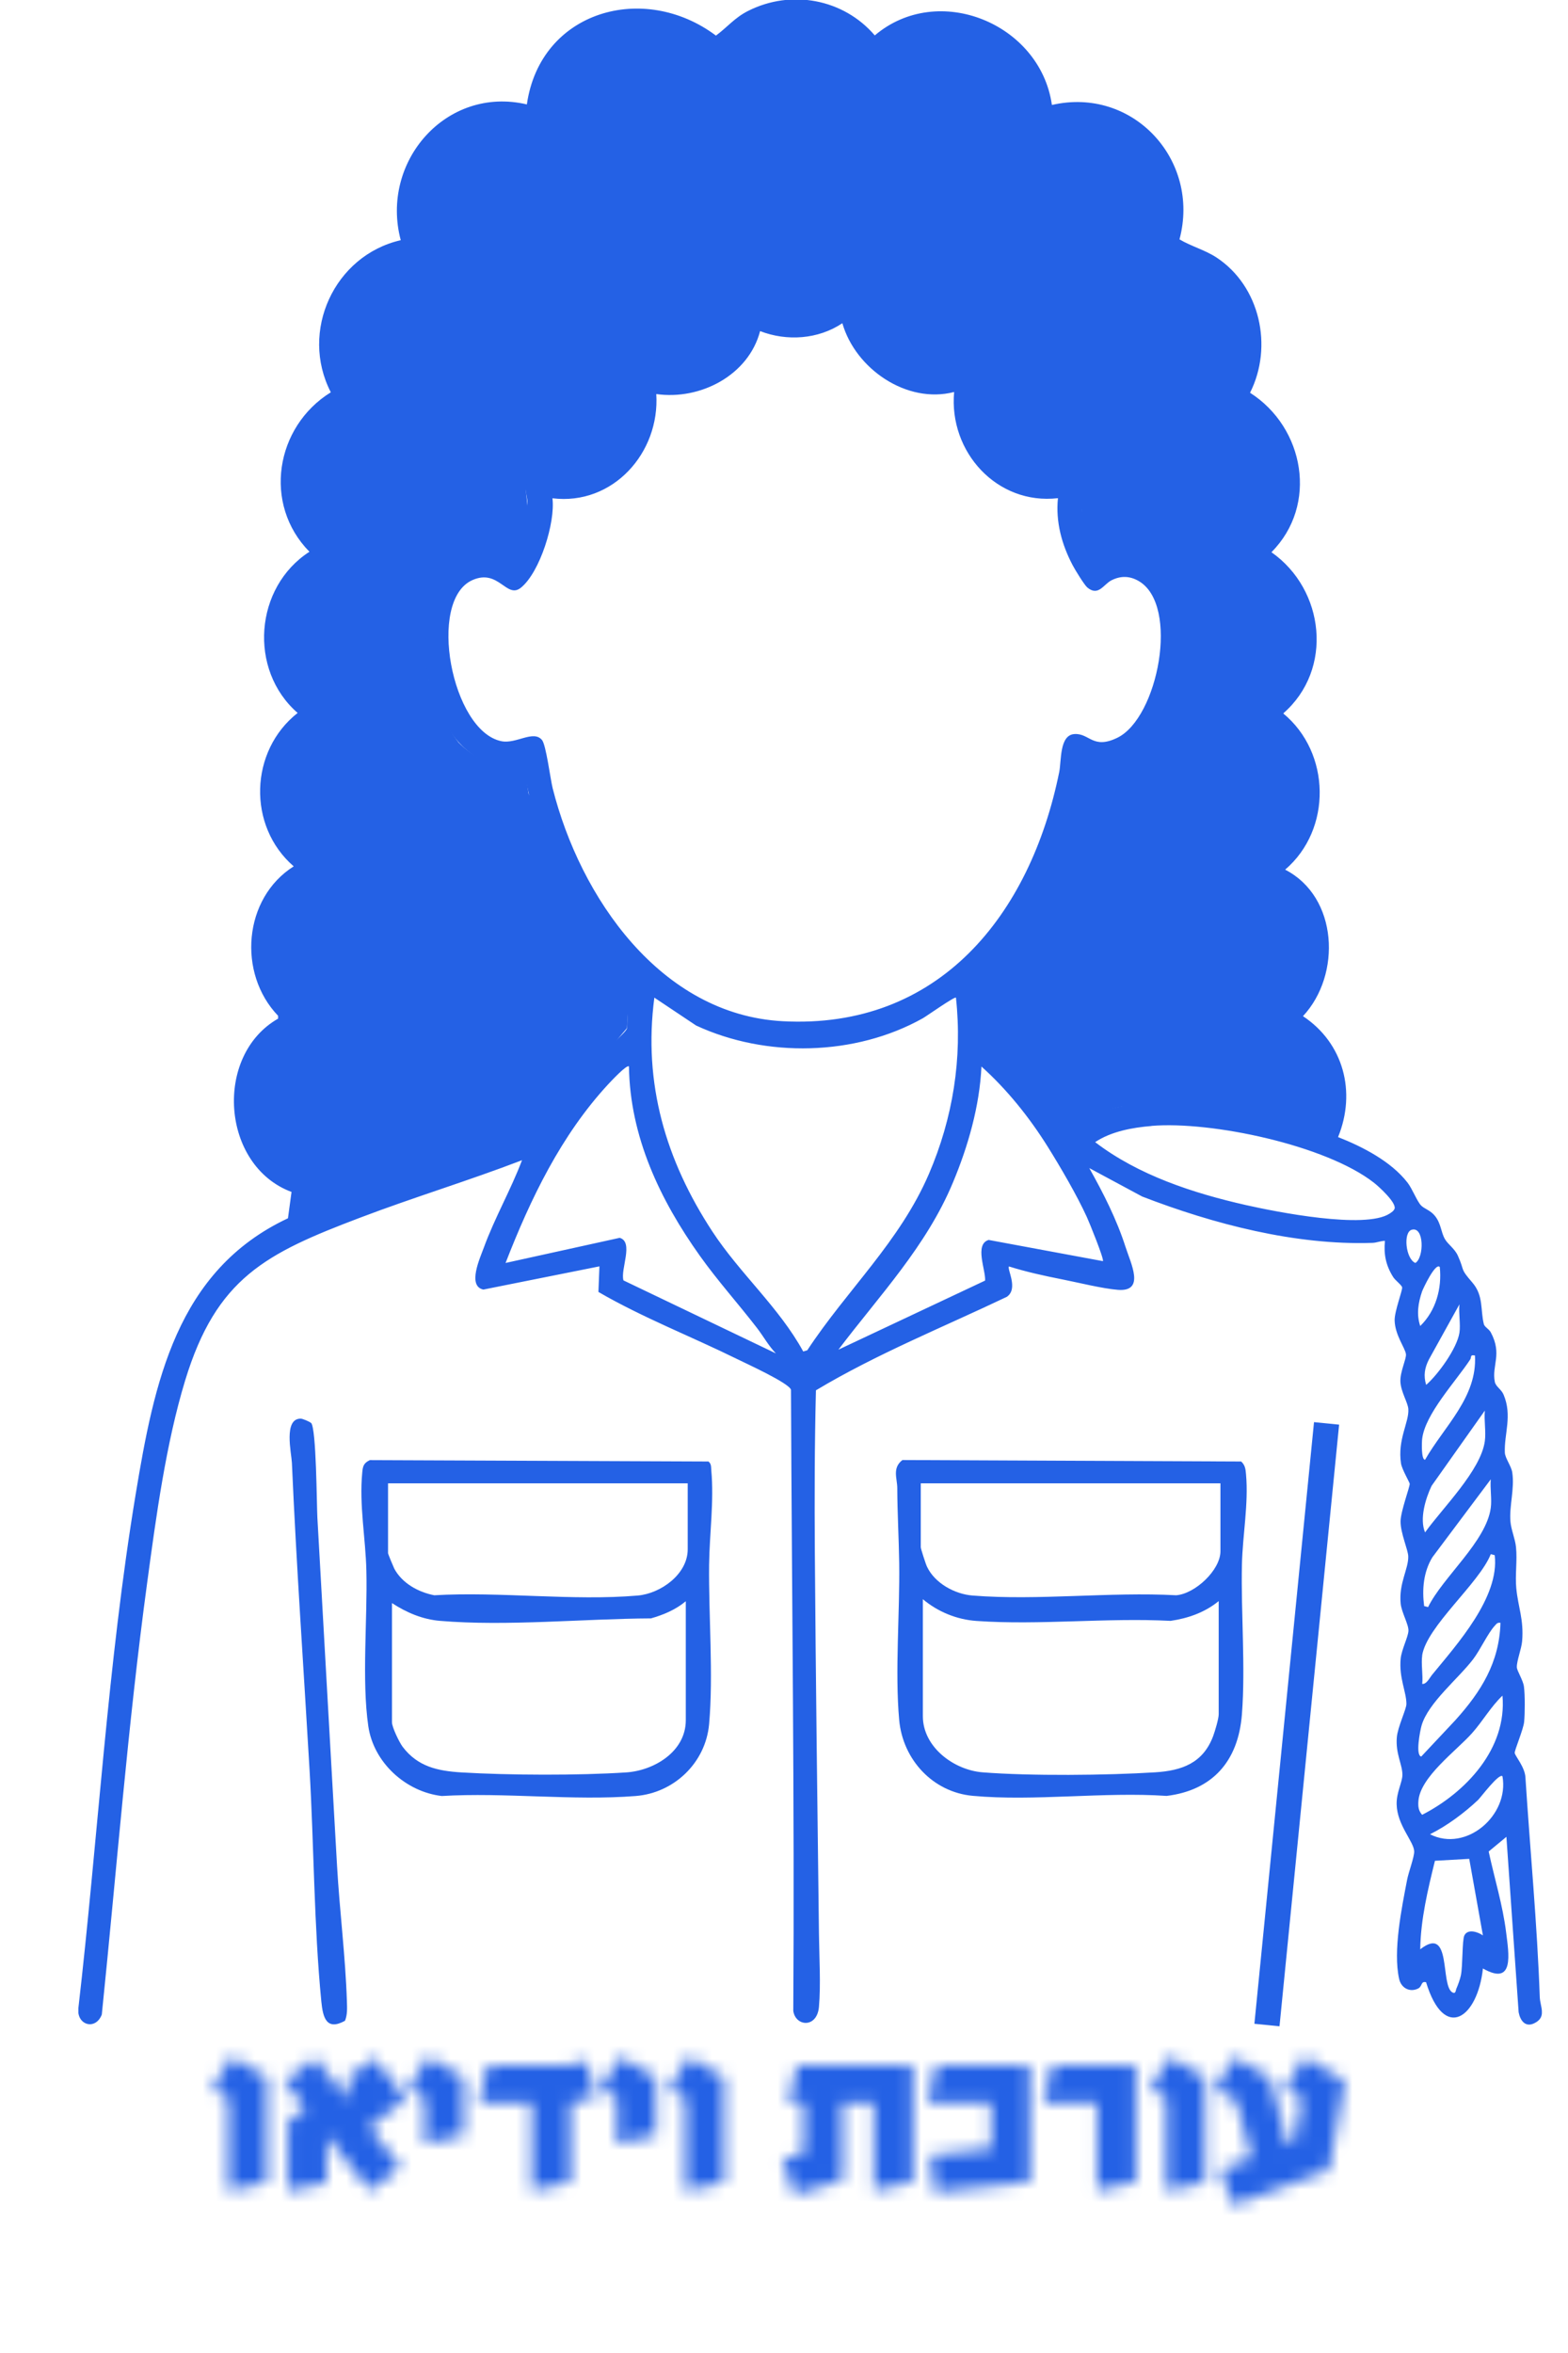 <svg width="120" height="180" viewBox="0 0 120 180" fill="none" xmlns="http://www.w3.org/2000/svg">
<mask id="path-1-inside-1_738_2583" fill="white">
<path d="M17.475 160.536L16.243 159.8L17.715 157.336L20.419 158.936V166.952L17.475 167.608V160.536ZM22.036 162.296L23.38 161.288L21.78 159.256L24.1 157.432L26.436 160.408L27.028 159.944L26.404 159.144L28.612 157.432L31.06 160.552L28.26 162.744L30.644 165.784L28.308 167.592L24.98 163.368V166.984L22.036 167.608V162.296ZM32.503 160.52L31.271 159.784L32.759 157.336L35.463 158.936V163.352L32.503 164.008V160.52ZM40.693 160.872H36.661L37.317 158.024H43.333L44.901 157.656L45.573 160.408L43.653 160.872V166.936L40.693 167.592V160.872ZM47.221 160.52L45.989 159.784L47.477 157.336L50.181 158.936V163.352L47.221 164.008V160.52ZM52.459 160.536L51.227 159.8L52.7 157.336L55.404 158.936V166.952L52.459 167.608V160.536ZM59.892 165.208L61.508 164.712V160.872H60.34L60.996 158.008H69.86V166.92L66.884 167.576V160.872H64.468V166.792L60.804 167.896L59.892 165.208ZM71.201 164.888L75.858 164.376V160.872H70.978L71.633 158.024H78.802L78.817 166.92L71.537 167.72L71.201 164.888ZM83.963 160.856H79.851L80.507 158.008H86.923V166.92L83.963 167.576V160.856ZM89.272 160.536L88.04 159.8L89.512 157.336L92.216 158.936V166.952L89.272 167.608V160.536ZM93.417 165.992L95.785 165.096L94.617 160.728L93.017 159.784L94.473 157.352L97.209 158.984L98.553 164.088L99.065 163.896L99.657 160.568L98.361 159.784L99.833 157.352L102.921 159.208L101.705 166.008L94.345 168.712L93.417 165.992Z"/>
</mask>
<path d="M17.475 160.536H20.475V158.834L19.014 157.961L17.475 160.536ZM16.243 159.8L13.668 158.261L12.129 160.837L14.705 162.375L16.243 159.8ZM17.715 157.336L19.243 154.754L16.672 153.233L15.14 155.797L17.715 157.336ZM20.419 158.936H23.419V157.225L21.947 156.354L20.419 158.936ZM20.419 166.952L21.072 169.88L23.419 169.357V166.952H20.419ZM17.475 167.608H14.475V171.35L18.128 170.536L17.475 167.608ZM17.475 160.536L19.014 157.961L17.782 157.225L16.243 159.8L14.705 162.375L15.937 163.111L17.475 160.536ZM16.243 159.8L18.819 161.339L20.291 158.875L17.715 157.336L15.14 155.797L13.668 158.261L16.243 159.8ZM17.715 157.336L16.187 159.918L18.891 161.518L20.419 158.936L21.947 156.354L19.243 154.754L17.715 157.336ZM20.419 158.936H17.419V166.952H20.419H23.419V158.936H20.419ZM20.419 166.952L19.767 164.024L16.823 164.68L17.475 167.608L18.128 170.536L21.072 169.88L20.419 166.952ZM17.475 167.608H20.475V160.536H17.475H14.475V167.608H17.475ZM22.036 162.296L20.236 159.896L19.036 160.796V162.296H22.036ZM23.38 161.288L25.18 163.688L27.637 161.845L25.737 159.432L23.38 161.288ZM21.78 159.256L19.926 156.898L17.566 158.753L19.423 161.112L21.78 159.256ZM24.1 157.432L26.46 155.58L24.606 153.218L22.246 155.074L24.1 157.432ZM26.436 160.408L24.076 162.26L25.927 164.618L28.287 162.769L26.436 160.408ZM27.028 159.944L28.879 162.305L31.234 160.459L29.393 158.099L27.028 159.944ZM26.404 159.144L24.566 156.773L22.188 158.617L24.038 160.989L26.404 159.144ZM28.612 157.432L30.972 155.58L29.131 153.233L26.774 155.061L28.612 157.432ZM31.06 160.552L32.909 162.914L35.274 161.063L33.42 158.7L31.06 160.552ZM28.26 162.744L26.411 160.382L24.047 162.233L25.899 164.595L28.26 162.744ZM30.644 165.784L32.48 168.156L34.868 166.308L33.005 163.933L30.644 165.784ZM28.308 167.592L25.951 169.449L27.792 171.785L30.144 169.964L28.308 167.592ZM24.98 163.368L27.337 161.511L21.98 154.713V163.368H24.98ZM24.98 166.984L25.602 169.919L27.98 169.415V166.984H24.98ZM22.036 167.608H19.036V171.311L22.658 170.543L22.036 167.608ZM22.036 162.296L23.836 164.696L25.18 163.688L23.38 161.288L21.58 158.888L20.236 159.896L22.036 162.296ZM23.38 161.288L25.737 159.432L24.137 157.4L21.78 159.256L19.423 161.112L21.023 163.144L23.38 161.288ZM21.78 159.256L23.634 161.614L25.954 159.79L24.1 157.432L22.246 155.074L19.926 156.898L21.78 159.256ZM24.1 157.432L21.74 159.284L24.076 162.26L26.436 160.408L28.796 158.556L26.46 155.58L24.1 157.432ZM26.436 160.408L28.287 162.769L28.879 162.305L27.028 159.944L25.177 157.583L24.585 158.047L26.436 160.408ZM27.028 159.944L29.393 158.099L28.77 157.299L26.404 159.144L24.038 160.989L24.663 161.789L27.028 159.944ZM26.404 159.144L28.242 161.515L30.45 159.803L28.612 157.432L26.774 155.061L24.566 156.773L26.404 159.144ZM28.612 157.432L26.252 159.284L28.7 162.404L31.06 160.552L33.42 158.7L30.972 155.58L28.612 157.432ZM31.06 160.552L29.211 158.19L26.411 160.382L28.26 162.744L30.109 165.106L32.909 162.914L31.06 160.552ZM28.26 162.744L25.899 164.595L28.283 167.635L30.644 165.784L33.005 163.933L30.621 160.893L28.26 162.744ZM30.644 165.784L28.808 163.412L26.472 165.22L28.308 167.592L30.144 169.964L32.48 168.156L30.644 165.784ZM28.308 167.592L30.665 165.735L27.337 161.511L24.98 163.368L22.623 165.225L25.951 169.449L28.308 167.592ZM24.98 163.368H21.98V166.984H24.98H27.98V163.368H24.98ZM24.98 166.984L24.358 164.049L21.414 164.673L22.036 167.608L22.658 170.543L25.602 169.919L24.98 166.984ZM22.036 167.608H25.036V162.296H22.036H19.036V167.608H22.036ZM32.503 160.52H35.503V158.818L34.041 157.945L32.503 160.52ZM31.271 159.784L28.707 158.226L27.137 160.809L29.732 162.359L31.271 159.784ZM32.759 157.336L34.286 154.754L31.735 153.244L30.195 155.778L32.759 157.336ZM35.463 158.936H38.463V157.225L36.99 156.354L35.463 158.936ZM35.463 163.352L36.112 166.281L38.463 165.76V163.352H35.463ZM32.503 164.008H29.503V167.746L33.152 166.937L32.503 164.008ZM32.503 160.52L34.041 157.945L32.809 157.209L31.271 159.784L29.732 162.359L30.964 163.095L32.503 160.52ZM31.271 159.784L33.834 161.342L35.322 158.894L32.759 157.336L30.195 155.778L28.707 158.226L31.271 159.784ZM32.759 157.336L31.231 159.918L33.935 161.518L35.463 158.936L36.99 156.354L34.286 154.754L32.759 157.336ZM35.463 158.936H32.463V163.352H35.463H38.463V158.936H35.463ZM35.463 163.352L34.813 160.423L31.854 161.079L32.503 164.008L33.152 166.937L36.112 166.281L35.463 163.352ZM32.503 164.008H35.503V160.52H32.503H29.503V164.008H32.503ZM40.693 160.872H43.693V157.872H40.693V160.872ZM36.661 160.872L33.738 160.199L32.892 163.872H36.661V160.872ZM37.317 158.024V155.024H34.93L34.394 157.351L37.317 158.024ZM43.333 158.024V161.024H43.681L44.019 160.945L43.333 158.024ZM44.901 157.656L47.816 156.944L47.11 154.056L44.216 154.735L44.901 157.656ZM45.573 160.408L46.278 163.324L49.201 162.618L48.488 159.696L45.573 160.408ZM43.653 160.872L42.949 157.956L40.653 158.511V160.872H43.653ZM43.653 166.936L44.302 169.865L46.653 169.344V166.936H43.653ZM40.693 167.592H37.693V171.33L41.342 170.521L40.693 167.592ZM40.693 160.872V157.872H36.661V160.872V163.872H40.693V160.872ZM36.661 160.872L39.585 161.545L40.241 158.697L37.317 158.024L34.394 157.351L33.738 160.199L36.661 160.872ZM37.317 158.024V161.024H43.333V158.024V155.024H37.317V158.024ZM43.333 158.024L44.019 160.945L45.587 160.577L44.901 157.656L44.216 154.735L42.648 155.103L43.333 158.024ZM44.901 157.656L41.987 158.368L42.659 161.12L45.573 160.408L48.488 159.696L47.816 156.944L44.901 157.656ZM45.573 160.408L44.868 157.492L42.949 157.956L43.653 160.872L44.358 163.788L46.278 163.324L45.573 160.408ZM43.653 160.872H40.653V166.936H43.653H46.653V160.872H43.653ZM43.653 166.936L43.004 164.007L40.044 164.663L40.693 167.592L41.342 170.521L44.302 169.865L43.653 166.936ZM40.693 167.592H43.693V160.872H40.693H37.693V167.592H40.693ZM47.221 160.52H50.221V158.818L48.76 157.945L47.221 160.52ZM45.989 159.784L43.426 158.226L41.856 160.809L44.451 162.359L45.989 159.784ZM47.477 157.336L49.005 154.754L46.454 153.244L44.914 155.778L47.477 157.336ZM50.181 158.936H53.181V157.225L51.709 156.354L50.181 158.936ZM50.181 163.352L50.831 166.281L53.181 165.76V163.352H50.181ZM47.221 164.008H44.221V167.746L47.87 166.937L47.221 164.008ZM47.221 160.52L48.76 157.945L47.528 157.209L45.989 159.784L44.451 162.359L45.683 163.095L47.221 160.52ZM45.989 159.784L48.553 161.342L50.041 158.894L47.477 157.336L44.914 155.778L43.426 158.226L45.989 159.784ZM47.477 157.336L45.95 159.918L48.654 161.518L50.181 158.936L51.709 156.354L49.005 154.754L47.477 157.336ZM50.181 158.936H47.181V163.352H50.181H53.181V158.936H50.181ZM50.181 163.352L49.532 160.423L46.572 161.079L47.221 164.008L47.87 166.937L50.831 166.281L50.181 163.352ZM47.221 164.008H50.221V160.52H47.221H44.221V164.008H47.221ZM52.459 160.536H55.459V158.834L53.998 157.961L52.459 160.536ZM51.227 159.8L48.652 158.261L47.114 160.837L49.689 162.375L51.227 159.8ZM52.7 157.336L54.227 154.754L51.656 153.233L50.124 155.797L52.7 157.336ZM55.404 158.936H58.404V157.225L56.931 156.354L55.404 158.936ZM55.404 166.952L56.056 169.88L58.404 169.357V166.952H55.404ZM52.459 167.608H49.459V171.35L53.112 170.536L52.459 167.608ZM52.459 160.536L53.998 157.961L52.766 157.225L51.227 159.8L49.689 162.375L50.921 163.111L52.459 160.536ZM51.227 159.8L53.803 161.339L55.275 158.875L52.7 157.336L50.124 155.797L48.652 158.261L51.227 159.8ZM52.7 157.336L51.172 159.918L53.876 161.518L55.404 158.936L56.931 156.354L54.227 154.754L52.7 157.336ZM55.404 158.936H52.404V166.952H55.404H58.404V158.936H55.404ZM55.404 166.952L54.751 164.024L51.807 164.68L52.459 167.608L53.112 170.536L56.056 169.88L55.404 166.952ZM52.459 167.608H55.459V160.536H52.459H49.459V167.608H52.459ZM59.892 165.208L59.012 162.34L56.058 163.246L57.051 166.172L59.892 165.208ZM61.508 164.712L62.388 167.58L64.508 166.929V164.712H61.508ZM61.508 160.872H64.508V157.872H61.508V160.872ZM60.34 160.872L57.416 160.202L56.575 163.872H60.34V160.872ZM60.996 158.008V155.008H58.605L58.072 157.338L60.996 158.008ZM69.86 158.008H72.86V155.008H69.86V158.008ZM69.86 166.92L70.506 169.85L72.86 169.331V166.92H69.86ZM66.884 167.576H63.884V171.309L67.53 170.506L66.884 167.576ZM66.884 160.872H69.884V157.872H66.884V160.872ZM64.468 160.872V157.872H61.468V160.872H64.468ZM64.468 166.792L65.333 169.664L67.468 169.021V166.792H64.468ZM60.804 167.896L57.963 168.86L58.894 171.605L61.669 170.768L60.804 167.896ZM59.892 165.208L60.772 168.076L62.388 167.58L61.508 164.712L60.628 161.844L59.012 162.34L59.892 165.208ZM61.508 164.712H64.508V160.872H61.508H58.508V164.712H61.508ZM61.508 160.872V157.872H60.34V160.872V163.872H61.508V160.872ZM60.34 160.872L63.264 161.542L63.92 158.678L60.996 158.008L58.072 157.338L57.416 160.202L60.34 160.872ZM60.996 158.008V161.008H69.86V158.008V155.008H60.996V158.008ZM69.86 158.008H66.86V166.92H69.86H72.86V158.008H69.86ZM69.86 166.92L69.214 163.99L66.238 164.646L66.884 167.576L67.53 170.506L70.506 169.85L69.86 166.92ZM66.884 167.576H69.884V160.872H66.884H63.884V167.576H66.884ZM66.884 160.872V157.872H64.468V160.872V163.872H66.884V160.872ZM64.468 160.872H61.468V166.792H64.468H67.468V160.872H64.468ZM64.468 166.792L63.602 163.92L59.938 165.024L60.804 167.896L61.669 170.768L65.333 169.664L64.468 166.792ZM60.804 167.896L63.645 166.932L62.733 164.244L59.892 165.208L57.051 166.172L57.963 168.86L60.804 167.896ZM71.201 164.888L70.874 161.906L67.866 162.237L68.222 165.241L71.201 164.888ZM75.858 164.376L76.185 167.358L78.858 167.064V164.376H75.858ZM75.858 160.872H78.858V157.872H75.858V160.872ZM70.978 160.872L68.054 160.199L67.208 163.872H70.978V160.872ZM71.633 158.024V155.024H69.246L68.71 157.351L71.633 158.024ZM78.802 158.024L81.802 158.019L81.796 155.024H78.802V158.024ZM78.817 166.92L79.145 169.902L81.822 169.608L81.817 166.915L78.817 166.92ZM71.537 167.72L68.558 168.073L68.909 171.027L71.865 170.702L71.537 167.72ZM71.201 164.888L71.529 167.87L76.185 167.358L75.858 164.376L75.53 161.394L70.874 161.906L71.201 164.888ZM75.858 164.376H78.858V160.872H75.858H72.858V164.376H75.858ZM75.858 160.872V157.872H70.978V160.872V163.872H75.858V160.872ZM70.978 160.872L73.901 161.545L74.557 158.697L71.633 158.024L68.71 157.351L68.054 160.199L70.978 160.872ZM71.633 158.024V161.024H78.802V158.024V155.024H71.633V158.024ZM78.802 158.024L75.802 158.029L75.817 166.925L78.817 166.92L81.817 166.915L81.802 158.019L78.802 158.024ZM78.817 166.92L78.49 163.938L71.21 164.738L71.537 167.72L71.865 170.702L79.145 169.902L78.817 166.92ZM71.537 167.72L74.517 167.367L74.181 164.535L71.201 164.888L68.222 165.241L68.558 168.073L71.537 167.72ZM83.963 160.856H86.963V157.856H83.963V160.856ZM79.851 160.856L76.927 160.183L76.081 163.856H79.851V160.856ZM80.507 158.008V155.008H78.119L77.583 157.335L80.507 158.008ZM86.923 158.008H89.923V155.008H86.923V158.008ZM86.923 166.92L87.572 169.849L89.923 169.328V166.92H86.923ZM83.963 167.576H80.963V171.314L84.612 170.505L83.963 167.576ZM83.963 160.856V157.856H79.851V160.856V163.856H83.963V160.856ZM79.851 160.856L82.774 161.529L83.43 158.681L80.507 158.008L77.583 157.335L76.927 160.183L79.851 160.856ZM80.507 158.008V161.008H86.923V158.008V155.008H80.507V158.008ZM86.923 158.008H83.923V166.92H86.923H89.923V158.008H86.923ZM86.923 166.92L86.273 163.991L83.314 164.647L83.963 167.576L84.612 170.505L87.572 169.849L86.923 166.92ZM83.963 167.576H86.963V160.856H83.963H80.963V167.576H83.963ZM89.272 160.536H92.272V158.834L90.811 157.961L89.272 160.536ZM88.04 159.8L85.465 158.261L83.926 160.837L86.501 162.375L88.04 159.8ZM89.512 157.336L91.04 154.754L88.469 153.233L86.937 155.797L89.512 157.336ZM92.216 158.936H95.216V157.225L93.744 156.354L92.216 158.936ZM92.216 166.952L92.868 169.88L95.216 169.357V166.952H92.216ZM89.272 167.608H86.272V171.35L89.924 170.536L89.272 167.608ZM89.272 160.536L90.811 157.961L89.579 157.225L88.04 159.8L86.501 162.375L87.733 163.111L89.272 160.536ZM88.04 159.8L90.615 161.339L92.087 158.875L89.512 157.336L86.937 155.797L85.465 158.261L88.04 159.8ZM89.512 157.336L87.984 159.918L90.688 161.518L92.216 158.936L93.744 156.354L91.04 154.754L89.512 157.336ZM92.216 158.936H89.216V166.952H92.216H95.216V158.936H92.216ZM92.216 166.952L91.564 164.024L88.62 164.68L89.272 167.608L89.924 170.536L92.868 169.88L92.216 166.952ZM89.272 167.608H92.272V160.536H89.272H86.272V167.608H89.272ZM93.417 165.992L92.355 163.186L89.64 164.213L90.578 166.961L93.417 165.992ZM95.785 165.096L96.847 167.902L99.384 166.942L98.683 164.321L95.785 165.096ZM94.617 160.728L97.515 159.953L97.198 158.768L96.141 158.144L94.617 160.728ZM93.017 159.784L90.443 158.243L88.892 160.834L91.492 162.368L93.017 159.784ZM94.473 157.352L96.01 154.776L93.437 153.241L91.899 155.811L94.473 157.352ZM97.209 158.984L100.11 158.22L99.798 157.035L98.746 156.408L97.209 158.984ZM98.553 164.088L95.652 164.852L96.497 168.063L99.606 166.897L98.553 164.088ZM99.065 163.896L100.118 166.705L101.719 166.105L102.019 164.421L99.065 163.896ZM99.657 160.568L102.611 161.093L102.971 159.067L101.21 158.001L99.657 160.568ZM98.361 159.784L95.794 158.231L94.241 160.798L96.808 162.351L98.361 159.784ZM99.833 157.352L101.378 154.781L98.815 153.24L97.266 155.799L99.833 157.352ZM102.921 159.208L105.874 159.736L106.238 157.701L104.466 156.637L102.921 159.208ZM101.705 166.008L102.739 168.824L104.355 168.23L104.658 166.536L101.705 166.008ZM94.345 168.712L91.506 169.681L92.497 172.587L95.379 171.528L94.345 168.712ZM93.417 165.992L94.479 168.798L96.847 167.902L95.785 165.096L94.723 162.29L92.355 163.186L93.417 165.992ZM95.785 165.096L98.683 164.321L97.515 159.953L94.617 160.728L91.719 161.503L92.887 165.871L95.785 165.096ZM94.617 160.728L96.141 158.144L94.541 157.2L93.017 159.784L91.492 162.368L93.092 163.312L94.617 160.728ZM93.017 159.784L95.591 161.325L97.047 158.893L94.473 157.352L91.899 155.811L90.443 158.243L93.017 159.784ZM94.473 157.352L92.936 159.928L95.672 161.56L97.209 158.984L98.746 156.408L96.01 154.776L94.473 157.352ZM97.209 158.984L94.308 159.748L95.652 164.852L98.553 164.088L101.454 163.324L100.11 158.22L97.209 158.984ZM98.553 164.088L99.606 166.897L100.118 166.705L99.065 163.896L98.011 161.087L97.499 161.279L98.553 164.088ZM99.065 163.896L102.019 164.421L102.611 161.093L99.657 160.568L96.703 160.043L96.111 163.371L99.065 163.896ZM99.657 160.568L101.21 158.001L99.914 157.217L98.361 159.784L96.808 162.351L98.104 163.135L99.657 160.568ZM98.361 159.784L100.927 161.337L102.399 158.905L99.833 157.352L97.266 155.799L95.794 158.231L98.361 159.784ZM99.833 157.352L98.287 159.923L101.375 161.779L102.921 159.208L104.466 156.637L101.378 154.781L99.833 157.352ZM102.921 159.208L99.968 158.68L98.752 165.48L101.705 166.008L104.658 166.536L105.874 159.736L102.921 159.208ZM101.705 166.008L100.67 163.192L93.31 165.896L94.345 168.712L95.379 171.528L102.739 168.824L101.705 166.008ZM94.345 168.712L97.184 167.743L96.256 165.023L93.417 165.992L90.578 166.961L91.506 169.681L94.345 168.712Z" fill="#2461E5" mask="url(#path-1-inside-1_738_2583)"/>
<g clip-path="url(#clip0_738_2583)">
<path d="M28.305 111.697L54.219 111.802C54.45 111.985 54.415 112.23 54.436 112.483C54.653 114.848 54.296 117.354 54.268 119.705C54.226 123.572 54.604 128.141 54.268 131.896C54.002 134.85 51.589 137.159 48.651 137.391C43.881 137.77 38.629 137.103 33.809 137.391C31.047 137.068 28.592 134.836 28.186 132.05C27.675 128.506 28.13 123.86 28.039 120.161C27.983 117.683 27.48 115.136 27.724 112.637C27.766 112.174 27.829 111.921 28.291 111.704L28.305 111.697ZM52.631 113.472H29.697V118.813C29.697 118.877 30.096 119.838 30.172 119.992C30.767 121.115 32.019 121.803 33.236 122.035C38.265 121.74 43.853 122.484 48.812 122.056C50.561 121.901 52.631 120.428 52.631 118.519V113.479V113.472ZM29.998 122.645V131.748C29.998 132.127 30.557 133.285 30.816 133.629C31.97 135.152 33.502 135.475 35.313 135.587C38.971 135.805 44.273 135.826 47.917 135.587C50.022 135.454 52.484 134.015 52.484 131.594V122.491C51.715 123.137 50.778 123.53 49.819 123.803C44.686 123.831 38.768 124.421 33.677 123.993C32.334 123.881 31.117 123.361 30.005 122.638L29.998 122.645Z" fill="#2461E5"/>
<path d="M69.068 111.69L94.989 111.802C95.296 112.09 95.324 112.392 95.359 112.785C95.562 115.038 95.094 117.459 95.045 119.705C94.968 123.411 95.324 127.509 95.045 131.138C94.765 134.766 92.757 136.963 89.281 137.384C84.497 137.054 79.154 137.812 74.439 137.377C71.39 137.096 69.096 134.612 68.816 131.587C68.48 127.888 68.872 123.361 68.816 119.55C68.788 117.67 68.676 115.747 68.669 113.838C68.669 113.101 68.263 112.308 69.061 111.69H69.068ZM93.401 113.473H70.467V118.364C70.467 118.47 70.851 119.663 70.942 119.845C71.544 121.123 73.082 121.951 74.432 122.056C79.433 122.456 84.959 121.761 90.016 122.035C91.457 121.923 93.401 120.112 93.401 118.666V113.48V113.473ZM93.254 122.491C92.212 123.347 90.904 123.804 89.582 123.993C84.735 123.74 79.538 124.337 74.74 124C73.215 123.895 71.775 123.298 70.627 122.337V131.285C70.627 133.65 72.999 135.405 75.195 135.58C78.853 135.868 84.707 135.812 88.4 135.58C90.442 135.454 92.065 134.879 92.841 132.815C92.981 132.436 93.268 131.482 93.268 131.138V122.491H93.254Z" fill="#2461E5"/>
<path d="M23.808 108.847C24.213 109.275 24.234 115.066 24.29 116.111C24.787 124.989 25.29 133.854 25.794 142.725C25.99 146.171 26.437 149.659 26.549 153.098C26.563 153.596 26.598 154.109 26.402 154.586C24.968 155.379 24.71 154.312 24.591 153.105C24.024 147.301 24.031 141.209 23.689 135.363C23.234 127.551 22.681 119.733 22.339 111.9C22.304 111.156 21.681 108.51 23.017 108.524C23.157 108.524 23.709 108.756 23.8 108.854L23.808 108.847Z" fill="#2461E5"/>
<path d="M100.562 108.791L96 154.815L97.921 155.007L102.483 108.983L100.562 108.791Z" fill="#2461E5"/>
<path d="M80.51 8.029C86.686 6.604 91.89 12.226 90.267 18.311C91.163 18.844 92.212 19.118 93.093 19.693C96.436 21.89 97.451 26.508 95.667 30.045C99.836 32.705 100.899 38.636 97.304 42.243C101.389 45.107 102.067 51.213 98.206 54.575C101.85 57.578 101.955 63.446 98.353 66.527C102.41 68.611 102.675 74.57 99.717 77.735C102.822 79.791 103.809 83.532 102.403 86.985C104.277 87.722 106.452 88.838 107.711 90.459C108.082 90.93 108.432 91.87 108.747 92.207C108.998 92.474 109.46 92.572 109.817 93.014C110.299 93.618 110.264 94.242 110.586 94.797C110.824 95.204 111.327 95.513 111.572 96.06C112.132 97.302 111.691 96.972 112.677 98.109C113.552 99.12 113.286 100.208 113.559 101.289C113.615 101.52 113.943 101.647 114.097 101.934C114.985 103.605 114.153 104.454 114.398 105.703C114.468 106.075 114.895 106.272 115.069 106.686C115.755 108.3 115.104 109.697 115.167 111.128C115.188 111.549 115.664 112.16 115.734 112.637C115.923 113.887 115.496 115.206 115.594 116.385C115.643 117.017 115.958 117.712 116.021 118.357C116.126 119.382 115.944 120.491 116.042 121.494C116.181 122.954 116.629 123.881 116.489 125.551C116.44 126.134 116.07 127.06 116.084 127.537C116.091 127.818 116.566 128.527 116.629 129.025C116.713 129.678 116.706 131.046 116.643 131.72C116.587 132.303 115.888 133.924 115.923 134.106C115.979 134.366 116.692 135.18 116.741 135.952C117.098 141.518 117.643 147.167 117.839 152.775C117.867 153.519 118.392 154.305 117.419 154.775C116.741 155.105 116.349 154.586 116.223 153.94L115.286 140.514L113.929 141.637C114.37 143.693 115.006 145.729 115.265 147.827C115.461 149.413 115.93 151.975 113.489 150.585C113.083 154.361 110.537 156.221 109.138 151.638C108.719 151.533 108.872 151.961 108.509 152.129C107.858 152.431 107.222 152.059 107.075 151.378C106.599 149.231 107.271 145.967 107.69 143.785C107.795 143.23 108.243 142.051 108.229 141.623C108.201 140.865 106.921 139.63 106.886 138.023C106.865 137.103 107.327 136.345 107.327 135.763C107.327 134.977 106.795 134.162 106.9 132.906C106.963 132.113 107.641 130.731 107.634 130.345C107.634 129.432 107.054 128.351 107.194 126.884C107.264 126.19 107.753 125.256 107.788 124.772C107.823 124.288 107.264 123.361 107.194 122.673C107.04 121.129 107.795 120.021 107.774 119.066C107.767 118.561 107.173 117.276 107.187 116.371C107.194 115.613 107.9 113.732 107.886 113.508C107.886 113.409 107.299 112.42 107.222 111.963C106.935 110.132 107.844 108.798 107.781 107.795C107.746 107.282 107.208 106.482 107.173 105.682C107.145 104.938 107.634 103.963 107.599 103.598C107.55 103.127 106.76 102.145 106.732 101.008C106.718 100.306 107.348 98.692 107.306 98.481C107.271 98.299 106.774 97.948 106.613 97.681C106.068 96.811 105.886 95.955 105.991 94.923C105.655 94.923 105.361 95.07 105.026 95.077C99.143 95.274 92.869 93.639 87.414 91.533L83.364 89.357C84.441 91.28 85.456 93.267 86.134 95.379C86.54 96.65 87.666 98.832 85.56 98.671C84.378 98.579 82.504 98.109 81.259 97.864C79.909 97.597 78.531 97.295 77.216 96.881C77.055 97.092 77.957 98.579 77.055 99.204C72.166 101.534 67.095 103.57 62.444 106.356C62.339 110.49 62.332 114.637 62.36 118.771C62.43 128.464 62.556 138.247 62.675 147.939C62.696 149.659 62.822 151.856 62.675 153.519C62.528 155.182 60.87 155.028 60.71 153.821C60.815 137.973 60.598 122.154 60.535 106.314C60.388 105.801 57.114 104.313 56.422 103.97C52.904 102.236 49.183 100.797 45.798 98.832L45.875 96.874L36.992 98.65C35.74 98.383 36.747 96.214 37.027 95.442C37.859 93.161 39.097 91.014 39.95 88.754C35.852 90.326 31.648 91.596 27.549 93.154C20.345 95.885 16.561 97.758 14.169 105.605C12.701 110.426 11.945 116.027 11.267 121.045C9.777 132.029 8.924 143.076 7.791 154.109C7.315 155.344 5.881 154.923 5.993 153.666C7.504 140.57 8.231 127.306 10.385 114.294C11.791 105.822 13.491 97.204 22.038 93.196L22.311 91.182C16.925 89.175 16.345 80.739 21.283 77.924V77.707C18.163 74.457 18.618 68.71 22.479 66.274C18.912 63.193 19.093 57.431 22.779 54.539C18.988 51.241 19.478 44.917 23.682 42.208C20.101 38.573 21.066 32.642 25.318 30.01C22.912 25.35 25.584 19.539 30.669 18.374C29.074 12.366 34.159 6.541 40.321 7.987C41.349 0.821 49.274 -1.411 54.792 2.723C55.681 2.063 56.233 1.347 57.254 0.835C60.542 -0.828 64.549 -0.091 66.948 2.709C71.803 -1.411 79.594 1.811 80.496 7.987L80.51 8.029ZM66.165 5.123C66.046 5.025 65.885 4.751 65.731 4.499C65.634 4.351 65.543 4.204 65.452 4.113C65.382 4.042 65.312 3.972 65.242 3.902C62.878 1.607 59.514 1.221 56.912 3.516C56.296 4.057 55.813 5.151 54.953 5.179C54.317 5.201 52.995 3.93 52.218 3.558C49.071 2.035 45.574 2.379 43.462 5.362C42.328 6.955 42.706 7.896 42.161 9.32C41.622 10.71 40.398 9.917 39.384 9.833C35.376 9.489 31.97 12.528 32.453 16.64C32.557 17.546 33.425 19.006 32.991 19.679C32.725 20.093 30.697 20.43 30.012 20.746C27.193 22.044 25.787 25.378 26.794 28.333C27.088 29.21 27.738 29.772 27.885 30.635C27.556 31.547 26.57 31.625 25.822 32.186C23.143 34.207 22.605 37.962 24.766 40.594C25.297 41.247 26.423 41.717 26.262 42.693C26.165 43.268 24.815 43.815 24.325 44.215C21.807 46.272 21.478 50.132 23.563 52.63C24.052 53.22 25.311 53.922 25.381 54.581C25.479 55.599 24.542 55.669 23.87 56.238C21.387 58.315 21.234 62.288 23.493 64.597C24.143 65.263 26.332 66.169 24.696 67.299C23.787 67.923 22.982 68.176 22.22 69.18C20.786 71.082 20.814 73.882 22.22 75.798C22.716 76.479 24.059 77.138 23.989 78.016C23.926 78.837 22.716 79.083 22.08 79.574C19.121 81.841 19.023 86.95 22.164 89.091C22.584 89.379 24.199 89.919 24.325 90.115C24.829 90.909 23.828 92.326 24.017 92.572L41.307 86.382C42.944 84.557 44.315 82.487 45.972 80.683C46.364 80.262 47.938 78.963 47.994 78.647L48.12 74.619C43.832 70.296 40.874 64.499 40.055 58.421C34.432 59.67 31.991 52.048 32.431 47.682C32.788 44.138 35.439 41.015 39.16 42.777C39.908 41.24 40.384 40.243 40.37 38.481C40.37 37.864 39.888 36.93 40.608 36.474C41.195 36.102 43.21 36.404 44.119 36.243C46.532 35.8 48.169 33.484 48.316 31.126C48.365 30.291 48.036 29.245 48.162 28.565C48.413 27.259 50.288 28.242 51.099 28.319C53.275 28.523 55.828 27.014 56.45 24.852C56.639 24.199 56.408 23.378 57.191 23.034C57.968 22.697 58.513 23.427 59.171 23.68C60.535 24.199 62.143 24.017 63.346 23.195C63.99 22.76 64.549 21.553 65.389 21.946C66.067 22.262 66.333 24.129 66.669 24.873C67.634 27.027 69.914 28.586 72.32 28.291C73.055 28.2 74.125 27.561 74.775 28.024C75.426 28.48 74.985 29.344 74.985 29.912C74.971 32.256 75.419 34.334 77.587 35.59C79.454 36.671 80.301 36.067 82.119 36.306C83.483 36.481 82.763 38.081 82.777 38.945C82.784 39.562 83.665 42.826 84.336 42.756C84.742 42.714 85.309 42.201 86.12 42.215C93.772 42.384 91.38 59.593 83.77 58.561C83.497 58.526 83.322 58.379 83.091 58.266C82.287 64.456 79.559 70.471 75.02 74.766L75.216 78.865C77.671 81.034 79.769 83.659 81.588 86.389L84.204 85.034C89.617 83.42 95.471 84.529 100.773 86.094C101.619 83.329 101.046 80.963 98.577 79.349C97.947 78.942 97.031 78.991 97.017 78.037C97.003 77.258 98.038 76.682 98.521 76.086C100.528 73.587 100.227 70.19 97.695 68.197C96.912 67.579 95.59 67.411 95.828 66.169C95.926 65.671 97.171 65.025 97.626 64.513C99.612 62.281 99.584 58.421 97.325 56.385C96.94 56.034 95.863 55.529 95.667 55.192C94.996 54.076 96.465 53.592 97.101 53.002C99.444 50.848 99.374 46.861 97.157 44.665C96.639 44.152 95.031 43.38 94.926 42.84C94.688 41.612 95.716 41.317 96.346 40.517C98.346 37.983 97.87 33.906 95.115 32.116C94.646 31.814 93.457 31.463 93.296 30.93C93.058 30.13 93.849 29.393 94.128 28.67C95.408 25.406 93.814 21.813 90.568 20.585C89.869 20.318 88.365 20.234 88.036 19.665C87.575 18.872 88.204 18.388 88.4 17.658C89.519 13.405 86.099 9.545 81.797 9.833C81.021 9.882 79.811 10.415 79.112 9.966C78.657 9.678 78.342 7.271 77.944 6.471C76.013 2.59 71.299 1.846 68.005 4.569C67.536 4.955 67.088 5.86 66.172 5.123H66.165ZM73.013 29.989C69.397 30.923 65.466 28.214 64.466 24.726C62.619 25.961 60.22 26.122 58.171 25.329C57.289 28.705 53.596 30.628 50.225 30.144C50.512 34.635 46.903 38.685 42.279 38.117C42.51 39.969 41.321 43.773 39.873 44.952C38.761 45.858 38.174 43.478 36.153 44.377C32.669 45.928 34.558 55.936 38.377 56.701C39.51 56.926 40.811 55.824 41.475 56.603C41.79 56.975 42.112 59.544 42.294 60.294C44.399 68.646 50.554 77.616 59.891 78.121C71.865 78.767 78.846 69.98 81.063 59.059C81.238 58.189 81.07 56.224 82.231 56.154C83.392 56.084 83.63 57.347 85.504 56.441C88.631 54.932 90.296 46.293 87.155 44.454C86.463 44.047 85.763 44.033 85.05 44.398C84.448 44.714 84.057 45.64 83.217 44.945C82.993 44.763 82.252 43.556 82.084 43.226C81.252 41.64 80.783 39.92 80.965 38.109C76.3 38.65 72.6 34.565 73.02 29.989H73.013ZM73.166 76.317C73.069 76.205 70.9 77.742 70.621 77.897C65.459 80.788 58.625 80.935 53.275 78.451L50.078 76.317C49.211 82.886 50.953 88.768 54.513 94.2C56.632 97.436 59.625 100.011 61.472 103.387L61.78 103.296C64.822 98.671 68.858 94.993 71.089 89.807C72.922 85.546 73.663 80.957 73.159 76.317H73.166ZM48.134 81.581C47.973 81.406 46.728 82.753 46.56 82.929C42.944 86.831 40.601 91.701 38.691 96.614L47.427 94.691C48.526 95.014 47.462 97.12 47.714 97.948L59.381 103.534C58.828 102.966 58.436 102.243 57.94 101.597C56.506 99.737 54.925 97.983 53.561 96.067C50.512 91.786 48.211 86.957 48.134 81.581ZM84.406 96.474C84.511 96.327 83.371 93.526 83.182 93.112C82.42 91.442 81.154 89.273 80.175 87.708C78.776 85.476 77.069 83.343 75.111 81.588C74.971 84.606 74.09 87.687 72.929 90.459C70.893 95.351 67.298 99.106 64.165 103.247L75.391 97.962C75.447 97.162 74.558 95.183 75.663 94.853L84.399 96.474H84.406ZM88.127 86.136C86.665 86.255 85.043 86.55 83.812 87.371C87.12 89.905 91.317 91.273 95.352 92.186C97.653 92.705 104.48 94.06 106.347 92.838C106.501 92.733 106.662 92.642 106.732 92.453C106.851 91.975 105.522 90.768 105.144 90.473C101.472 87.603 92.709 85.75 88.127 86.129V86.136ZM108.04 94.074C107.362 94.27 107.585 96.32 108.32 96.614C108.998 96.2 108.998 93.793 108.04 94.074ZM110.187 96.923C109.859 96.551 108.907 98.579 108.83 98.797C108.537 99.667 108.39 100.545 108.691 101.436C109.887 100.278 110.362 98.558 110.187 96.923ZM111.691 101.962C111.789 101.31 111.621 100.46 111.691 99.78L109.362 103.984C109.026 104.636 108.928 105.24 109.145 105.942C110.061 105.142 111.502 103.155 111.691 101.955V101.962ZM112.887 103.696C112.481 103.605 112.628 103.822 112.516 103.998C111.418 105.675 109.047 108.181 108.837 110.09C108.809 110.349 108.761 111.676 109.061 111.669C110.516 109.121 113.062 106.889 112.88 103.703L112.887 103.696ZM113.636 110.237C113.733 109.521 113.566 108.644 113.636 107.907L109.558 113.669C109.089 114.659 108.628 116.196 109.061 117.227C110.369 115.388 113.335 112.49 113.636 110.237ZM114.09 115.346C114.181 114.68 114.027 113.851 114.09 113.164L109.621 119.129C108.935 120.252 108.823 121.593 108.991 122.863L109.292 122.94C110.411 120.652 113.747 117.922 114.09 115.346ZM108.844 126.632C108.747 127.285 108.914 128.134 108.844 128.815C109.166 128.857 109.397 128.372 109.586 128.134C111.509 125.783 114.776 122.182 114.391 118.968L114.09 118.891C113.202 121.129 109.187 124.407 108.837 126.639L108.844 126.632ZM114.839 124.147C114.601 124.098 114.531 124.218 114.391 124.372C113.866 124.94 113.286 126.211 112.74 126.927C111.607 128.414 109.306 130.253 108.795 131.994C108.684 132.38 108.306 134.282 108.768 134.373L111.383 131.587C113.349 129.404 114.741 127.186 114.832 124.147H114.839ZM114.985 129.713C114.097 130.555 113.475 131.664 112.663 132.576C111.453 133.938 108.677 135.938 108.551 137.784C108.523 138.191 108.551 138.514 108.837 138.83C112.181 137.117 115.342 133.769 114.985 129.72V129.713ZM114.985 135.882C114.734 135.601 113.293 137.531 113.118 137.693C112.055 138.696 110.747 139.665 109.439 140.318C112.202 141.721 115.517 138.872 114.985 135.882ZM112.44 142.198L109.817 142.346C109.271 144.557 108.726 146.831 108.691 149.119C111.146 147.196 110.187 151.919 111.167 152.424C111.418 152.551 111.404 152.242 111.46 152.122C111.586 151.835 111.74 151.407 111.803 151.105C111.95 150.382 111.894 148.41 112.069 148.059C112.335 147.518 113.132 147.799 113.489 148.059L112.44 142.191V142.198Z" fill="#2461E5"/>
<path d="M66.683 4.246C66.319 3.853 64.067 1.544 60.465 1.572C57.086 1.593 54.953 3.656 54.533 4.071C53.869 3.769 52.911 3.362 51.722 2.948C48.98 2.007 47.609 1.537 46.322 1.979C45.112 2.393 44.469 3.348 43.245 5.144C42.196 6.688 41.587 8.113 41.237 9.089C40.44 9.004 39.076 8.969 37.53 9.489C36.88 9.706 33.921 10.71 32.571 13.791C31.473 16.303 32.131 18.634 32.347 19.3C29.557 19.497 27.116 21.209 26.053 23.736C24.577 27.238 26.556 30.382 26.724 30.635C24.395 31.491 22.723 33.583 22.395 36.053C22.066 38.524 23.136 40.973 25.164 42.412C22.821 43.794 21.38 46.293 21.415 48.953C21.457 52.462 24.031 54.518 24.36 54.778C23.975 55.087 21.898 56.799 21.639 59.754C21.297 63.593 24.332 66 24.542 66.162C22.199 67.053 20.576 69.208 20.387 71.671C20.219 73.945 21.297 76.156 23.199 77.454C20.478 78.479 18.674 81.083 18.688 83.946C18.709 86.985 20.786 89.701 23.779 90.529C23.793 91.294 23.807 92.052 23.821 92.817C29.655 90.726 35.488 88.635 41.321 86.543C43.538 83.911 45.756 81.279 47.98 78.647L48.246 74.451C46.861 72.478 45.476 70.506 44.091 68.534C42.874 65.916 41.657 63.298 40.44 60.681C40.335 59.873 40.23 59.066 40.118 58.266C39.719 58.386 39.216 58.484 38.628 58.47C36.733 58.413 35.46 57.178 35.089 56.792C34.488 55.999 33.634 54.694 33.082 52.89C32.802 51.971 32.424 50.707 32.564 49.051C32.634 48.202 32.83 46.23 34.313 44.573C34.719 44.124 35.439 43.345 36.67 42.959C37.859 42.594 38.887 42.791 39.363 42.917C39.761 42.257 40.286 41.191 40.384 39.829C40.503 38.18 39.929 37.19 40.503 36.636C40.937 36.215 41.482 36.58 43.182 36.502C44.21 36.46 45.196 36.411 46.077 35.948C47.679 35.106 48.253 33.225 48.441 32.607C49.155 30.284 48.33 28.684 49.141 28.221C49.644 27.933 50.064 28.494 51.337 28.726C52.785 28.993 54.862 28.74 55.974 27.568C57.31 26.164 56.443 24.326 57.513 23.785C58.534 23.273 59.45 24.88 61.178 24.69C63.297 24.459 63.941 21.841 65.081 22.087C66.319 22.36 65.585 25.47 67.83 27.414C68.683 28.151 70.11 28.845 71.628 28.789C73.306 28.733 74.236 27.8 74.747 28.263C75.251 28.712 74.453 29.701 74.726 31.617C74.922 32.979 75.523 33.87 75.649 34.053C76.412 35.162 77.433 35.688 77.859 35.885C80.189 36.944 82.042 35.751 82.749 36.741C83.063 37.183 82.707 37.457 82.749 38.839C82.769 39.492 82.84 41.97 84.217 42.791C84.966 43.24 85.385 42.77 86.498 43.149C87.777 43.584 88.505 44.637 88.834 45.121C91.261 48.651 88.442 53.999 88.106 54.617C87.477 55.768 86.756 57.059 85.427 57.396C84.112 57.726 83.308 56.849 82.567 57.354C81.72 57.929 82.448 59.319 81.93 61.965C81.685 63.228 81.28 64.105 80.468 65.86C79.951 66.976 79.349 68.288 78.244 69.804C77.083 71.404 75.789 72.717 75.789 72.717C74.803 73.721 74.572 73.77 74.292 74.331C73.649 75.602 73.992 76.97 74.292 78.17C74.362 78.458 74.726 79.847 75.768 81.314C75.852 81.427 75.922 81.525 75.971 81.588C77.888 83.294 79.811 84.992 81.727 86.697C83.259 85.371 84.665 84.908 85.504 84.725C86.365 84.536 87.078 84.536 88.47 84.543C90.002 84.55 91.261 84.662 92.128 84.767C94.499 85.217 96.87 85.659 99.234 86.108L101.109 86.873C101.388 86.389 102.221 84.781 101.857 82.753C101.29 79.609 98.367 78.282 98.108 78.17C100.024 77.026 101.172 74.942 101.109 72.724C101.039 70.415 99.668 68.331 97.57 67.348C98.192 66.442 99.647 64.07 99.71 60.709C99.766 57.768 98.731 55.578 98.192 54.61C98.619 53.739 99.556 51.557 99.227 48.714C98.835 45.324 96.912 43.184 96.269 42.531C96.422 42.391 99.129 39.864 98.458 36.172C97.828 32.719 94.8 31.281 94.527 31.154C94.863 30.614 96.359 28.08 95.59 25.034C94.807 21.932 92.002 19.553 88.505 19.062C89.435 16.563 88.939 13.756 87.211 11.763C85.392 9.664 82.497 8.808 79.797 9.566C79.769 9.334 79.174 4.955 75.153 3.116C72.376 1.846 69.075 2.302 66.669 4.281L66.683 4.246Z" fill="#2461E5"/>
</g>
<defs>
<clipPath id="clip0_738_2583">
<rect width="112" height="155" fill="white" transform="translate(6)"/>
</clipPath>
</defs>
</svg>

